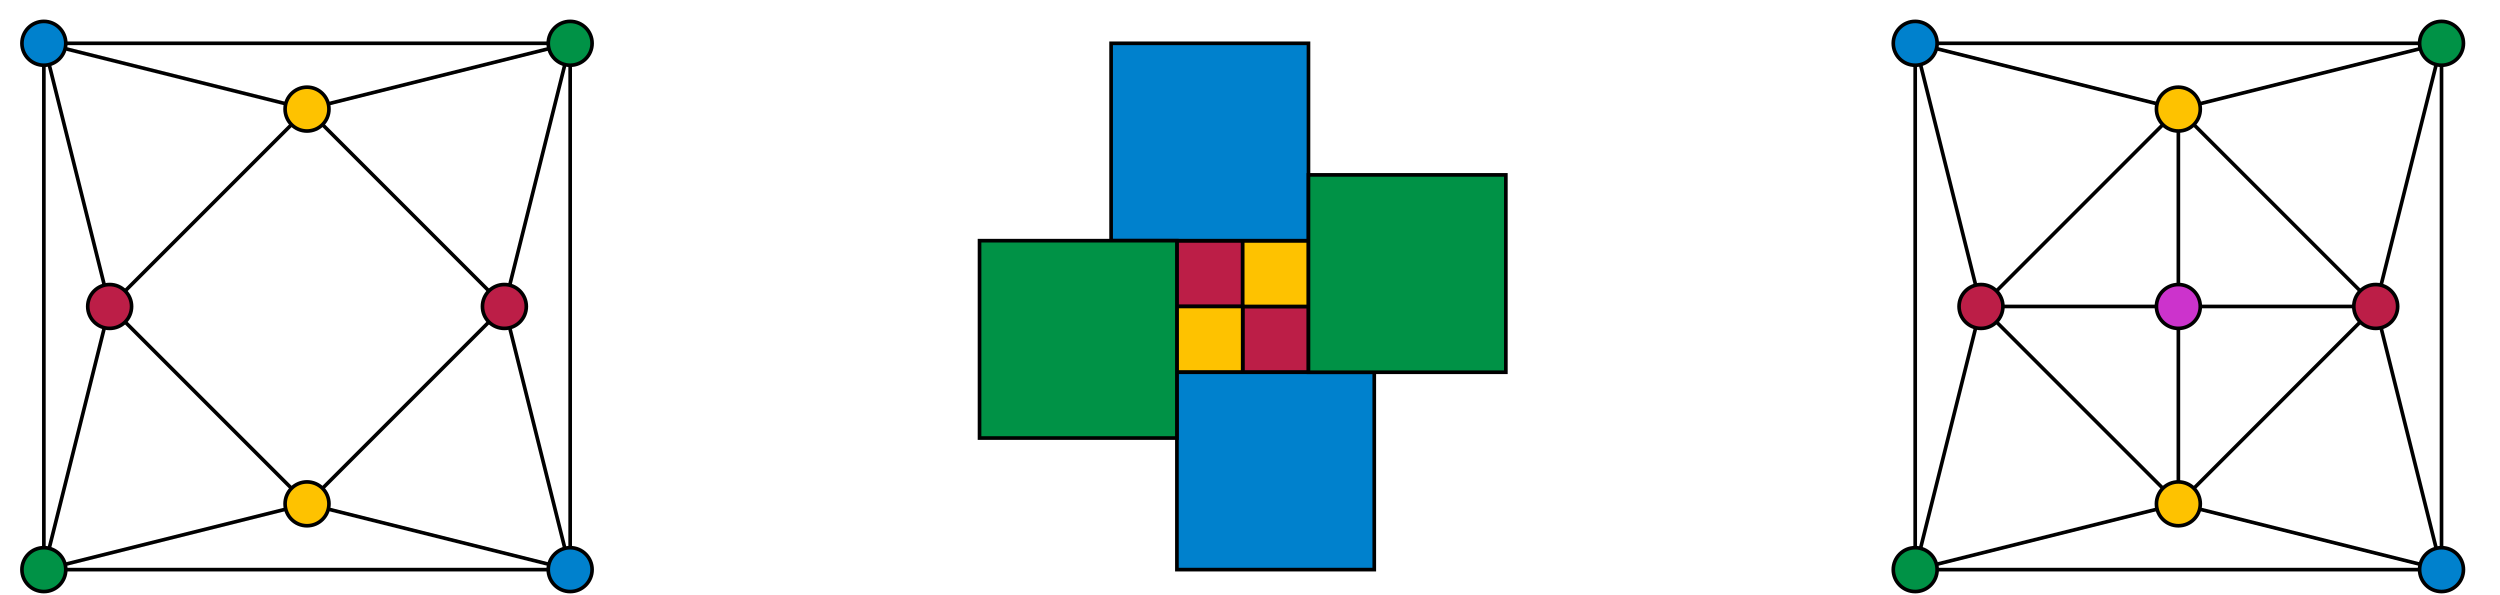 <?xml version="1.0" encoding="utf-8"?>
<!-- Generator: Adobe Illustrator 15.1.0, SVG Export Plug-In . SVG Version: 6.00 Build 0)  -->
<!DOCTYPE svg PUBLIC "-//W3C//DTD SVG 1.1//EN" "http://www.w3.org/Graphics/SVG/1.1/DTD/svg11.dtd">
<svg version="1.1" id="Layer_1" xmlns="http://www.w3.org/2000/svg" xmlns:xlink="http://www.w3.org/1999/xlink" x="0px" y="0px"
	 width="684px" height="162.849px" viewBox="0 0 684 162.849" enable-background="new 0 0 684 162.849" xml:space="preserve">
<polygon fill="none" stroke="#000000" points="156,11.849 84,29.849 30,83.849 12,155.849 84,137.849 138,83.849 "/>
<polygon fill="none" stroke="#000000" points="12,11.849 30,83.849 84,137.849 156,155.849 138,83.849 84,29.849 "/>
<rect x="12" y="11.849" fill="none" stroke="#000000" width="144" height="144"/>
<g>
	<defs>
		<rect id="SVGID_1_" width="684" height="162.849"/>
	</defs>
	<clipPath id="SVGID_2_">
		<use xlink:href="#SVGID_1_"  overflow="visible"/>
	</clipPath>
	<path clip-path="url(#SVGID_2_)" fill="#0081CD" d="M18,11.849c0,3.312-2.688,6-6,6s-6-2.688-6-6s2.688-6,6-6S18,8.537,18,11.849"
		/>
	<circle clip-path="url(#SVGID_2_)" fill="none" stroke="#000000" cx="12" cy="11.849" r="6"/>
	<path clip-path="url(#SVGID_2_)" fill="#009246" d="M162,11.849c0,3.312-2.688,6-6,6s-6-2.688-6-6s2.688-6,6-6
		S162,8.537,162,11.849"/>
	<circle clip-path="url(#SVGID_2_)" fill="none" stroke="#000000" cx="156" cy="11.849" r="6"/>
	<path clip-path="url(#SVGID_2_)" fill="#0081CD" d="M162,155.849c0,3.312-2.688,6-6,6s-6-2.688-6-6s2.688-6,6-6
		S162,152.538,162,155.849"/>
	<circle clip-path="url(#SVGID_2_)" fill="none" stroke="#000000" cx="156" cy="155.849" r="6"/>
	<path clip-path="url(#SVGID_2_)" fill="#009246" d="M18,155.849c0,3.312-2.688,6-6,6s-6-2.688-6-6s2.688-6,6-6
		S18,152.538,18,155.849"/>
	<circle clip-path="url(#SVGID_2_)" fill="none" stroke="#000000" cx="12" cy="155.849" r="6"/>
	<path clip-path="url(#SVGID_2_)" fill="#FEC200" d="M90,29.849c0,3.312-2.688,6-6,6s-6-2.688-6-6s2.688-6,6-6S90,26.537,90,29.849"
		/>
	<circle clip-path="url(#SVGID_2_)" fill="none" stroke="#000000" cx="84" cy="29.849" r="6"/>
	<path clip-path="url(#SVGID_2_)" fill="#BC1E47" d="M36,83.849c0,3.312-2.688,6-6,6s-6-2.688-6-6c0-3.312,2.688-6,6-6
		S36,80.537,36,83.849"/>
	<circle clip-path="url(#SVGID_2_)" fill="none" stroke="#000000" cx="30" cy="83.849" r="6"/>
	<path clip-path="url(#SVGID_2_)" fill="#FEC200" d="M90,137.849c0,3.312-2.688,6-6,6s-6-2.688-6-6s2.688-6,6-6
		S90,134.538,90,137.849"/>
	<circle clip-path="url(#SVGID_2_)" fill="none" stroke="#000000" cx="84" cy="137.849" r="6"/>
	<path clip-path="url(#SVGID_2_)" fill="#BC1E47" d="M144,83.849c0,3.312-2.688,6-6,6s-6-2.688-6-6c0-3.312,2.688-6,6-6
		S144,80.537,144,83.849"/>
	<circle clip-path="url(#SVGID_2_)" fill="none" stroke="#000000" cx="138" cy="83.849" r="6"/>
	<rect x="322" y="65.849" clip-path="url(#SVGID_2_)" fill="#BC1E47" width="18" height="18"/>
	<rect x="322" y="65.849" clip-path="url(#SVGID_2_)" fill="none" stroke="#000000" width="18" height="18"/>
	<rect x="340" y="83.849" clip-path="url(#SVGID_2_)" fill="#BC1E47" width="18" height="18"/>
	<rect x="340" y="83.849" clip-path="url(#SVGID_2_)" fill="none" stroke="#000000" width="18" height="18"/>
	<rect x="340" y="65.849" clip-path="url(#SVGID_2_)" fill="#FEC200" width="18" height="18"/>
	<rect x="340" y="65.849" clip-path="url(#SVGID_2_)" fill="none" stroke="#000000" width="18" height="18"/>
	<rect x="322" y="83.849" clip-path="url(#SVGID_2_)" fill="#FEC200" width="18" height="18"/>
	<rect x="322" y="83.849" clip-path="url(#SVGID_2_)" fill="none" stroke="#000000" width="18" height="18"/>
	<rect x="304" y="11.849" clip-path="url(#SVGID_2_)" fill="#0081CD" width="54" height="54"/>
	<rect x="304" y="11.849" clip-path="url(#SVGID_2_)" fill="none" stroke="#000000" width="54" height="54"/>
	<rect x="322" y="101.849" clip-path="url(#SVGID_2_)" fill="#0081CD" width="54" height="54"/>
	<rect x="322" y="101.849" clip-path="url(#SVGID_2_)" fill="none" stroke="#000000" width="54" height="54"/>
	<rect x="358" y="47.849" clip-path="url(#SVGID_2_)" fill="#009246" width="54" height="54"/>
	<rect x="358" y="47.849" clip-path="url(#SVGID_2_)" fill="none" stroke="#000000" width="54" height="54"/>
	<rect x="268" y="65.849" clip-path="url(#SVGID_2_)" fill="#009246" width="54" height="54"/>
	<rect x="268" y="65.849" clip-path="url(#SVGID_2_)" fill="none" stroke="#000000" width="54" height="54"/>
	<polyline clip-path="url(#SVGID_2_)" fill="none" stroke="#000000" points="596,29.849 596,83.849 596,137.849 	"/>
	<polyline clip-path="url(#SVGID_2_)" fill="none" stroke="#000000" points="542,83.849 596,83.849 650,83.849 	"/>
	<polygon clip-path="url(#SVGID_2_)" fill="none" stroke="#000000" points="668,11.849 596,29.849 542,83.849 524,155.849 
		596,137.849 650,83.849 	"/>
	<polygon clip-path="url(#SVGID_2_)" fill="none" stroke="#000000" points="524,11.849 542,83.849 596,137.849 668,155.849 
		650,83.849 596,29.849 	"/>
	<rect x="524" y="11.849" clip-path="url(#SVGID_2_)" fill="none" stroke="#000000" width="144" height="144"/>
	<path clip-path="url(#SVGID_2_)" fill="#0081CD" d="M530,11.849c0,3.312-2.688,6-6,6c-3.313,0-6-2.688-6-6s2.687-6,6-6
		C527.312,5.849,530,8.537,530,11.849"/>
	<circle clip-path="url(#SVGID_2_)" fill="none" stroke="#000000" cx="524" cy="11.849" r="6"/>
	<path clip-path="url(#SVGID_2_)" fill="#009246" d="M674,11.849c0,3.312-2.688,6-6,6c-3.313,0-6-2.688-6-6s2.687-6,6-6
		C671.312,5.849,674,8.537,674,11.849"/>
	<circle clip-path="url(#SVGID_2_)" fill="none" stroke="#000000" cx="668" cy="11.849" r="6"/>
	<path clip-path="url(#SVGID_2_)" fill="#0081CD" d="M674,155.849c0,3.312-2.688,6-6,6c-3.313,0-6-2.688-6-6s2.687-6,6-6
		C671.312,149.849,674,152.538,674,155.849"/>
	<circle clip-path="url(#SVGID_2_)" fill="none" stroke="#000000" cx="668" cy="155.849" r="6"/>
	<path clip-path="url(#SVGID_2_)" fill="#009246" d="M530,155.849c0,3.312-2.688,6-6,6c-3.313,0-6-2.688-6-6s2.687-6,6-6
		C527.312,149.849,530,152.538,530,155.849"/>
	<circle clip-path="url(#SVGID_2_)" fill="none" stroke="#000000" cx="524" cy="155.849" r="6"/>
	<path clip-path="url(#SVGID_2_)" fill="#FEC200" d="M602,29.849c0,3.312-2.688,6-6,6c-3.313,0-6-2.688-6-6s2.687-6,6-6
		C599.312,23.849,602,26.537,602,29.849"/>
	<circle clip-path="url(#SVGID_2_)" fill="none" stroke="#000000" cx="596" cy="29.849" r="6"/>
	<path clip-path="url(#SVGID_2_)" fill="#BC1E47" d="M548,83.849c0,3.312-2.688,6-6,6c-3.313,0-6-2.688-6-6c0-3.312,2.687-6,6-6
		C545.312,77.849,548,80.537,548,83.849"/>
	<circle clip-path="url(#SVGID_2_)" fill="none" stroke="#000000" cx="542" cy="83.849" r="6"/>
	<path clip-path="url(#SVGID_2_)" fill="#FEC200" d="M602,137.849c0,3.312-2.688,6-6,6c-3.313,0-6-2.688-6-6s2.687-6,6-6
		C599.312,131.849,602,134.538,602,137.849"/>
	<circle clip-path="url(#SVGID_2_)" fill="none" stroke="#000000" cx="596" cy="137.849" r="6"/>
	<path clip-path="url(#SVGID_2_)" fill="#BC1E47" d="M656,83.849c0,3.312-2.688,6-6,6c-3.313,0-6-2.688-6-6c0-3.312,2.687-6,6-6
		C653.312,77.849,656,80.537,656,83.849"/>
	<circle clip-path="url(#SVGID_2_)" fill="none" stroke="#000000" cx="650" cy="83.849" r="6"/>
	<path clip-path="url(#SVGID_2_)" fill="#CC33CC" d="M602,83.849c0,3.313-2.688,6-6,6c-3.313,0-6-2.687-6-6c0-3.313,2.687-6,6-6
		C599.312,77.849,602,80.536,602,83.849"/>
	<circle clip-path="url(#SVGID_2_)" fill="none" stroke="#000000" cx="596" cy="83.849" r="6"/>
</g>
</svg>
